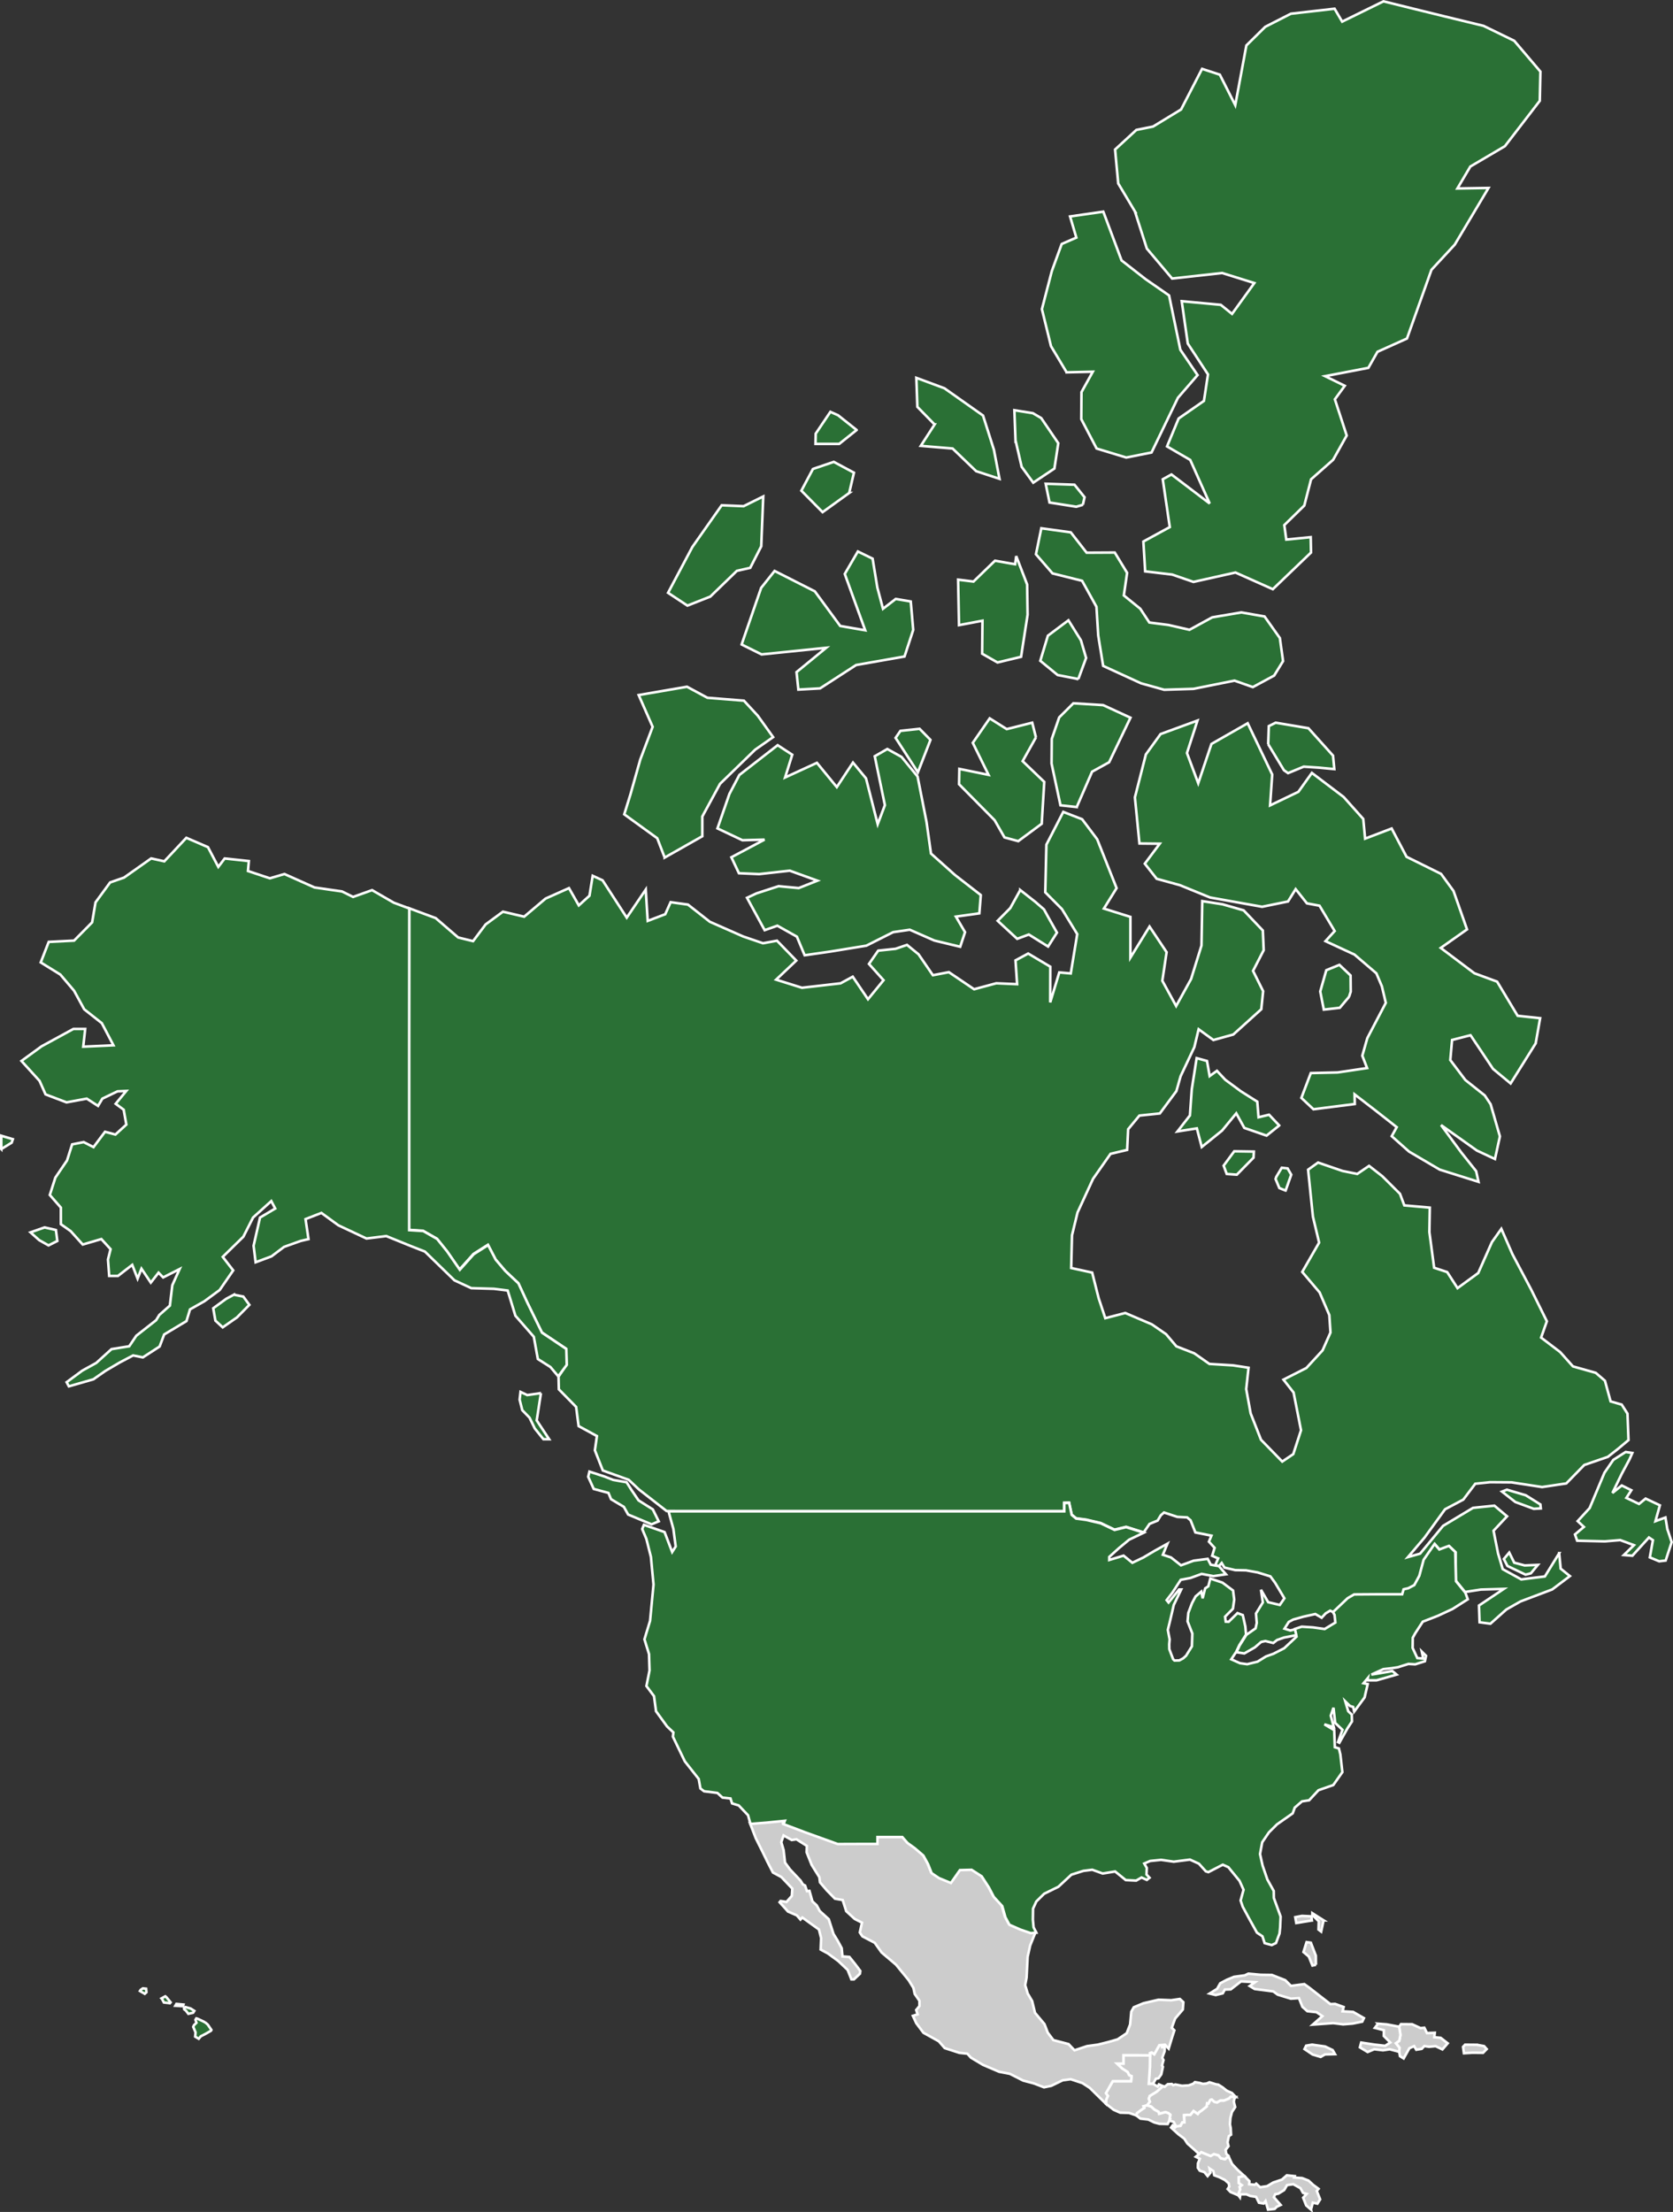 <?xml version="1.0" encoding="UTF-8"?>
<svg id="Layer_2" data-name="Layer 2" xmlns="http://www.w3.org/2000/svg" viewBox="0 0 328.14 433.79">
  <rect x="0" y="0" width="328.14" height="433.79" fill="#333333" stroke="none"/>
  <defs>
    <style>
      .cls-1 {
        fill: #ccc;
        stroke: #fff;
        stroke-width: .5px;
      }
      .dinosaurs {
        fill: #2a7035;
      }
    </style>
  </defs>
  <g id="Layer_1-2" data-name="Layer 1">
    <g>
      <path id="BS" class="cls-1" d="M258.11,385.32l-.69.15-.71-1.76-1.05-.89.61-1.95.84.12.98,2.55.02,1.78ZM257.31,376.63l-3.06.5-.2-1.15,1.32-.25,1.85.09.09.81ZM259.61,376.6l-.48,2.21-.52-.4.05-1.62-1.26-1.23v-.36s2.21,1.4,2.21,1.4Z"/>
      <path id="BZ" class="cls-1" d="M225.56,403.08l-.02-.43.34-.14.51.35,1-1.77.53-.04v.43s.54.01.54.01l-.04.8-.46,1.27.25.45-.29,1.05.17.27-.32,1.48-.55.77-.51.09-.55,1h-.84l.22-3.28.02-2.31Z"/>
      <path id="CA" class="cls-1 dinosaurs" d="M199.18,86.35l-.22-5.9,3.63.58,1.63.96,3.35,4.93-.76,4.97-4.15,2.77-2.28-3.12-1.2-5.19ZM212.39,99l.33-1.49-1.97-2.45-5.65-.19.75,3.68,5.25.83,1.29-.38ZM248.74,145.95l3.09,5.1.81.57,3.07-1.27,3.02.2,2.98.28-.25-2.64-4.83-5.38-6.42-1.08-1.35.67-.12,3.55ZM183.31,83.25l-2.71,4.19,6.24.52,4.62,4.44,4.58,1.5-1.09-5.68-2.14-6.73-7.58-5.35-5.5-2.04.2,5.69,3.38,3.46ZM209.21,73.02l5.13-.12-2.22,4-.04,5.3,3.01,5.76,5.81,1.77,4.96-.99,5.18-10.73,3.85-4.45-3.38-4.97-2.21-10.65-4.6-3.19-4.72-3.68-3.58-9.56-6.52.94,1.23,4.15-2.87,1.25-1.94,5.32-1.94,7.46,1.78,7.26,3.07,5.13ZM145.46,126.39l3.92,1.95,12.67-1.3-5.82,4.77.36,3.43,4.26-.24,7.07-4.58,9.49-1.67,1.71-5.22-.49-5.57-2.94-.5-2.5,1.93-1.1-4.13-.94-5.7-2.89-1.41-2.57,4.41,4.01,11.05-4.9-.85-4.98-6.79-7.89-4-2.64,3.32-3.83,11.1ZM168.02,84.33l-3.65-2.9-1.5-.66-2.88,4.28-.04,2h4.66s3.41-2.72,3.41-2.72ZM166.56,96.68l.93-3.98-3.95-2.12-4.09,1.39-2.27,4.26,4.16,4.21,5.22-3.76ZM195.65,129.92l4.62-1.11,1.28-8.25-.09-5.94-2.14-5.56-.22,1.6-3.94-.7-4.22,4.09-3.02-.37.18,8.92,4.6-.87-.06,6.47,3.01,1.72ZM192.37,175.53l-5.06-3.93-4.71-4.21-.87-6.18-1.76-8.93-3.14-3.84-2.79-1.55-2.47,1.42,1.99,9.59-1.41,3.73-2.29-8.98-2.56-3.1-3.17,4.81-3.9-4.76-6.24,2.87,1.4-4.46-2.86-1.87-7.51,5.84-1.95,3.71-2.35,6.77,4.9,2.32,4.33-.12-6.5,3.46,1.48,3.13,3.98.17,5.99-.67,5.42,1.96-3.66,1.45-3.95-.37-4.33,1.41-1.86.87,3.46,6.35,2.49-.88,3.83,2.15,1.52,3.65,4.99-.72,7.11-1.16,5.26-2.65,3.26-.48,4.82,2.12,5.07,1.22.95-2.86-1.79-3.05,4.6-.64.28-3.59ZM200.11,174.55l-1.96,3.54-2.47,2.49,3.83,3.54,2.28-.85,3.78,2.36,1.74-2.73-1.71-3.03-.84-1.53-1.68-1.46-2.97-2.33ZM182.5,145.1l-2.13-2.17-3.76.4-.95,1.38,4.37,6.75,2.47-6.36ZM211.19,158.27l3.01-6.93,3.34-1.85,4.19-8.74-5.36-2.47-5.84-.36-2.78,2.77-1.46,4.23-.04,4.82,1.75,8.19,3.19.34ZM228.34,135.27l5.76-.18,8.04-1.61,3.59,1.27,4.18-2.26,1.75-2.84-.63-4.52-3-4.23-4.56-.8-5.71.97-4.46,2.44-4.09-.94-3.78-.49-1.78-2.7-3.22-2.61.64-4.43-2.42-3.98-5.52.03-3.11-3.99-5.78-.8-1.05,5.1,3.25,3.75,5.8,1.45,2.82,5.1.34,5.6.97,5.99,7.45,3.42,4.52,1.26ZM139.32,117l5.21-5.05,2.62-.59,2.16-4.23.39-9.77-3.85,1.91-4.3-.18-5.76,8.19-4.76,8.98,3.8,2.51,4.49-1.77ZM211.5,133.17l1.53-4.14-1.02-3.46-2.45-3.92-4.03,3.02-1.49,4.92,3.4,2.79,4.06.79ZM203.19,144.61l-.73-2.88-5,1.26-3.34-2.11-3.32,4.8,3.09,6.28-5.72-1.17-.06,3.01,6.97,7.05,1.94,3.38,2.7.73,4.6-3.41.5-8.21-4.24-4.07,2.61-4.66ZM129.2,298.35l-1.16-2.34-2.8-1.77-1.39-2.05-.95-1.5-2.63-.46-1.72-.67-2.94-.96-.24,1.02,1.08,2.38,2.89.78.51,1.23,2.51,1.5.84,1.51,4.6,1.92,1.4-.59ZM250.91,220.72l-2-2.11-2.06.5-.25-3.06-3.21-2.03-3.07-2.27-1.63-1.75-1.43,1.03-.52-2.96-2.03-.56-.96,6.13-.36,5.11-2.44,3.14,3.8-.6.96,3.65,3.99-3.22,2.78-3.38,1.58,2.86,4.36,1.51,2.49-1.99ZM130.37,168.18l7.38-4.18v-3.87l3.48-6.41,6.88-6.69,3.53-2.47-3.01-4.2-2.72-2.95-7.16-.57-4-2.16-9.48,1.63,2.74,6.23-2.43,6.43-1.94,6.87-1.2,3.86,6.47,4.69,1.46,3.79ZM264.61,195.48l.32-1.01-.03-3.17-2.19-2.08-2.57,1.05-1.19,4.17.7,3.56,3.14-.36,1.82-2.16ZM288.43,203.02l4.41,6.6,3.45,2.86,4.92-7.87.87-4.93-4.41-.47-4.03-6.7-4.45-1.64-6.6-4.97,5.15-3.63-2.65-7.54-2.44-3.35-6.77-3.35-2.92-5.55-5.21,1.99-.36-3.86-3.86-4.32-6.22-4.71-2.65,3.71-5.55,2.66.42-6.06-4.81-10.05-7.11,4.06-2.59,7.7-2.21-5.92,2.06-6.37-7.24,2.65-2.88,3.99-2.15,8.42.89,9.05,3.98.04-2.93,3.92,2.33,2.96,4.55,1.25,5.93,2.42,10.2,1.82,5.08-1.04,1.5-2.42,2.21,2.79,2.47.46,2.97,4.97-1.8,1.98,5.68,2.63,4.3,3.68,1.08,2.55.77,3.24-3.63,6.93-.98,3.44.94,2.42-5.77.86-5.27.12-1.85,4.87,2.37,2.23,8.11-1.03-.04-1.89,4.08,3.15,4.18,3.28-.98,1.77,3.4,3.02,6.02,3.54,7.6,2.39-.46-2.09-2.92-3.67-3.96-5.37,7.03,5,3.54,1.66.97-4.44-1.82-6.3-1.15-1.73-3.81-3.03-2.95-3.91.35-3.94,3.62-.93ZM222.6,41.46l2.34,7.29,4.96,5.88,9.81-1.09,6.31,1.97-4.37,6.05-2.21-1.78-7.66-.71,1.19,8.31,3.96,6.04-.79,5.2-4.97,3.46-2.27,5.47,4.55,2.65,3.82,8.55-7.5-5.7-1.71.94,1.38,9.38-5.18,2.83.35,5.85,5.3.63,4.17,1.44,8.24-1.84,7.33,3.27,7.49-7.19-.06-3.02-4.79.48-.39-2.84,3.92-3.83,1.33-5.15,4.33-3.83,2.66-4.76-2.32-7.1,1.94-2.65-3.86-1.89,8.49-1.63,1.79-3.15,5.78-2.6,4.8-13.47,4.57-4.94,6.62-11.12-6.1.1,2.54-4.3,6.78-3.99,6.84-8.9.12-5.73-5.13-6.04-6.02-2.93-7.49-1.82-6.07-1.49-6.07-1.5-8.1,3.98-1.49-2.53-8.57.98-5.03,2.57-3.7,3.65-2.18,11.71-3.03-5.98-3.48-1.14-4.12,7.97-5.5,3.35-3.27.66-4.17,3.84.61,6.65,3.28,5.49ZM297,306.46l-.98-1.98-1.06,1.26.7,1.36,3.56,1.71,1.04-.26,1.38-1.66-2.6.11-2.04-.54ZM240,228.6l.61,1.63,1.98.14,3.28-3.34.06-1.19-3.85-.06-2.08,2.82ZM302.13,295.04l-2.87-1.8-3.69-1.09-.97.37,2.61,2.04,3.63,1.34,1.37-.08-.08-.78ZM327.02,299.83l-.36-2.23-1.96.72.87-3.11-2.8-1.32-1.29,1.05-2.49-1.18.98-1.51-1.88-.93-1.83,1.47,1.86-3.82,1.5-2.8.54-1.22-1.3-.2-2.43,1.55-1.74,2.53-2.9,6.92-2.35,2.56,1.22,1.14-1.75,1.47.43,1.23,5.44.13,3.01-.25,2.69,1-1.98,1.93,1.67.14,3.25-3.58.78.53-.61,3.37,1.84.77,1.27-.15,1.18-3.61-.86-2.6ZM305.82,304.6l-2.81,4.56-4.63.58-3.64-2.01-.91-3.07-.89-4.46,2.65-2.83-2.48-2.09-4.19.43-5.88,3.53-4.5,5.45-2.38.67,3.23-3.8,4.04-5.57,3.58-1.9,2.35-3.11,2.9-.3,4.21.03,6,.92,4.74-.71,3.53-3.62,4.62-1.59,2.01-1.58,2.04-1.71-.2-5.19-1.13-1.77-2.18-.63-1.11-4.05-1.8-1.55-4.47-1.26-2.52-2.82-3.73-2.83,1.13-3.2-3.1-6.26-3.65-6.89-2.18-4.98-1.85,2.61-2.68,6.05-4.06,2.97-2.03-3.15-2.56-.85-.93-6.99.08-4.8-5-.44-.85-2.27-3.45-3.44-2.61-2.04-2.32,1.58-2.88-.58-4.81-1.65-1.95,1.4.94,9.18,1.22,5.12-3.31,5.75,3.41,4.02,1.9,4.44.23,3.42-1.55,3.5-3.18,3.46-4.49,2.28,1.98,2.53,1.46,7.4-1.52,4.68-2.16,1.46-4.17-4.28-2.03-5.17-.87-4.76.46-4.19-3.05-.47-4.63-.28-2.97-2.08-3.51-1.37-2.01-2.38-2.8-1.93-5.21-2.23-3.92,1.02-1.31-3.95-1.26-4.99-4.12-.9.16-6.41,1.09-4.48,3.04-6.6,3.43-4.9,3.26-.77.19-4.05,2.21-2.68,4.01-.42,3.25-4.39.82-2.9,2.7-5.72.84-3.5,2.9,2.11,3.9-1.08,5.49-4.96.36-3.54-1.98-3.98,2.09-4.06-.17-3.86-3.76-3.95-4.14-1.19-3.98-.62-.15,8.71-2.04,6.56-2.93,5.3-2.71-4.95.84-5.61-3.35-5.02-3.75,6.09v-7.99s-5.2-1.63-5.2-1.63l2.49-4.01-3.81-9.59-2.95-3.92-3.7-1.44-3.31,6.43-.22,9.34,3.27,3.29,3,4.91-1.27,7.71-2.25-.2-1.78,5.88.02-7-4.34-2.58-2.49,1.34.32,4.67-4.09-.18-4.35,1.17-4.95-3.35-3.13.6-2.82-4.11-2.26-1.84-2.24.77-3.41.36-1.81,2.61,2.86,3.19-3.05,3.73-2.99-4.42-2.39,1.3-7.57.87-5.07-1.59,3.95-3.74-3.78-3.9-2.75.5-3.86-1.32-6.56-2.89-4.29-3.37-3.4-.47-1.06,2.36-3.44,1.31-.38-6.15-3.73,5.51-4.74-7.32-1.94-.89-.63,3.91-2.09,1.9-1.93-3.39-4.59,2.05-4.2,3.55-4.16-.98-3.4,2.5-2.46,3.28-2.92-.72-4.41-3.8-5.23-1.94-.02,27.65v35.43s2.75.17,2.75.17l2.73,1.56,1.96,2.44,2.49,3.6,2.73-3.05,2.82-1.79,1.49,2.86,1.89,2.23,2.57,2.42,1.75,3.79,2.87,5.88,4.77,3.2.08,3.12-1.56,2.36.06,2.48,3.39,3.45.49,3.76,3.59,1.96-.4,2.79,1.56,3.96,5.08,1.83,2,1.89,5.43,4.23h.38s7.96.01,7.96.01h69.65v-1.64s.96-.02.96-.02l.5,2.35.87.72,1.96.26,2.86.67,2.72,1.3,2.27-.55,3.45,1.09,1.14-1.66,1.59-.66.62-1.03.63-.55,2.61.86,1.93.1.67.57.94,2.38,3.15.63-.49,1.18,1.11,1.21-.48,1.56,1.18.51-.59,1.37.75.13.53-.6.55.9,2.1.5,2.13.04,2.27.41,2.51.78.92,1.26,1.82,3.04-.9,1.3-2.28-.54-1.41-2.44.36,2.49-1.34,2.17.15,1.84-.23,1.07-1.81,1.27-1.32,2.09-.62,1.32,1.54.24,2.08-1.2,1.23-1.06.83-.17,1.54.38.75-.59,1.37-.48,2.44-.47h0l-.25-1.15-.13.04-.86.2-1.12-.36.84-1.32.86-.46,1.98-.56,2.37-.53,1.24.73.78-.85.89-.54.6.29.03.06,2.87-2.73,1.26-.73,4.26-.03h5.17l.28-.98.9-.2,1.19-.62,1-1.82.86-3.15,2.14-3.1.93,1.08,1.88-.7,1.25,1.19v5.53l1.83,2.25,3.12-.48,4.49-.13-4.87,3.26.11,3.29,2.13.28,3.13-2.79,2.78-1.58,6.21-2.35,3.47-2.62-1.81-1.46-.29-3.03ZM252.16,233.49l1.1-3.12-.71-1.23-1.15-.13-1.08,1.8-.13.41.74,1.77,1.23.5ZM109.5,269.92h0l1.56-2.35-1.56,2.35Z"/>
      <path id="CR" class="cls-1" d="M242.88,430.52l-1.52-.63-.57-.59.32-.49-.1-.62-.78-.68-1.1-.55-.97-.36-.18-.83-.74-.5.18.82-.56.67-.64-.78-.9-.28-.38-.57.02-.86.37-.9-.79-.4.64-.54.42-.37,1.85.75.64-.37.89.24.47.58.82.19.68-.6.71,1.54,1.08,1.14,1.32,1.21-1.09.25.02,1.14.58.41-.42.34.11.51-.23.57-.15.56Z"/>
      <path id="CU" class="cls-1" d="M244.84,387.06l2.42.22,2.2.03,2.63,1.03,1.12,1.11,2.62-.34.99.71,2.38,1.86,1.74,1.35.92-.04,1.68.61-.21.84,2.07.12,2.12,1.22-.33.69-1.87.38-1.88.15-1.94-.24-4.01.29,1.88-1.66-1.14-.77-1.81-.2-.97-.86-.67-1.7-1.58.11-2.61-.8-.85-.63-3.65-.47-.98-.59,1.05-.75-2.75-.15-2.01,1.56-1.16.04-.41.74-1.38.33-1.2-.29,1.48-.93.6-1.08,1.27-.68,1.43-.59,2.13-.29.68-.33Z"/>
      <path id="DO" class="cls-1" d="M274.43,397.47l.35-.51,2.19.02,1.66.76.74-.08.51,1.05,1.54-.06-.1.88,1.25.11,1.38,1.08-1.04,1.2-1.33-.64-1.29.12-.92-.14-.51.54-1.08.18-.42-.71-.93.42-1.12,2-.73-.46-.14-.84.06-.8-.72-.88.68-.5.22-1.13-.25-1.61Z"/>
      <path id="GT" class="cls-1" d="M222.89,414.87l-1.44-.5-1.75-.05-1.28-.57-1.51-1.18.07-.84.32-.68-.39-.54,1.35-2.36h3.59s.08-.99.08-.99l-.46-.18-.31-.63-1.04-.67-1.04-.98h1.27v-1.65h2.62l2.59.03-.02,2.31-.22,3.28h.84l.91.53.24-.43.82.36-1.27,1.11-1.33.81-.2.55.22.57-.58.73-.66.17.15.34-.52.32-.96.72-.09.42Z"/>
      <path id="HN" class="cls-1" d="M230.68,417.02l-.48-.89-.86-.25.2-1.15-.38-.31-.58-.2-1.23.34-.1-.39-.85-.46-.6-.57-.83-.24.58-.73-.22-.57.2-.55,1.33-.81,1.27-1.11.29.12.62-.51.8-.04.26.23.44-.14,1.3.26,1.3-.08.9-.32.33-.32.89.15.67.2.73-.07.56-.25,1.28.4.45.06.85.54.81.65,1.02.45.74.79-.96-.06-.39.39-.97.38h-.71l-.62.37-.56-.13-.48-.44-.29.08-.36.69-.27-.03-.05.6-.98.79-.51.34-.29.36-.83-.58-.6.76-.59-.02-.66.07.06,1.41-.41.02-.35.66-.87.11Z"/>
      <path id="HT" class="cls-1" d="M270.29,396.87l1.71.13,2.43.47.25,1.61-.22,1.13-.68.5.72.88-.06.8-1.86-.5-1.32.2-1.71-.21-1.31.55-1.51-.92.25-.94,2.58.4,2.12.24,1.01-.65-1.28-1.28.02-1.13-1.77-.46.63-.82Z"/>
      <path id="JM" class="cls-1" d="M258.01,401.08l1.89.26,1.49.71.46.8-1.97.05-.85.49-1.57-.47-1.6-1.07.33-.67,1.18-.2.64.1Z"/>
      <path id="MX" class="cls-1" d="M203.14,378.84l-1.09,2.71-.49,2.21-.21,4.08-.27,1.47.49,1.64.87,1.47.56,2.31,1.86,2.22.65,1.68,1.1,1.46,2.98.78,1.16,1.22,2.46-.82,2.13-.29,2.1-.53,1.77-.51,1.78-1.2.67-1.72.23-2.5.49-.87,1.89-.79,2.97-.69,2.48.1,1.7-.25.68.63-.1,1.44-1.51,1.77-.66,1.81.51.51-.42,1.28-.7,2.3-.71-.76-.59.05-.53.04-1,1.77-.51-.35-.34.14.02.43-2.59-.03h-2.62v1.65h-1.27l1.04.98,1.04.67.31.63.46.18-.08.98h-3.59s-1.35,2.37-1.35,2.37l.39.54-.32.68-.07.84-3.17-3.11-1.45-.94-2.29-.76-1.56.21-2.26,1.09-1.41.29-1.98-.76-2.1-.56-2.62-1.33-2.1-.4-3.18-1.36-2.34-1.4-.71-.78-1.57-.17-2.87-.93-1.17-1.34-3.01-1.67-1.4-1.87-.67-1.45.93-.29-.28-.85.64-.77v-1.04s-.93-1.34-.93-1.34l-.26-1.2-.94-1.52-2.47-3.02-2.82-2.39-1.36-1.91-2.41-1.26-.51-.76.43-1.92-1.43-.73-1.66-1.52-.7-2.19-1.51-.26-1.62-1.66-1.32-1.55-.12-1-1.51-2.42-.99-2.48.04-1.25-2.03-1.29-.93.14-1.6-.9-.45,1.33.46,1.56.27,2.43.97,1.33,2.08,2.21.46.75.43.22.37,1.1.49-.05.57,2.04.85.8.6,1.11,1.76,1.6.93,2.89.83,1.35.78,1.44.15,1.62,1.36.1,1.12,1.39,1.02,1.36-.07.54-1.18,1.11h-.5s-.74-1.86-.74-1.86l-1.83-1.73-2.02-1.48-1.44-.78.09-2.25-.42-1.68-1.34-.96-1.92-1.39-.37.4-.71-.82-1.73-.75-1.65-1.83.2-.24,1.15.18,1.05-1.18.1-1.43-2.16-2.27-1.65-.89-1.03-2-1.04-2.13-1.3-2.61-1.14-2.96,3.19-.25,3.56-.36-.26.64,4.23,1.61,6.4,2.31,5.58-.02h2.22v-1.36h4.86l1.02,1.17,1.44,1.03,1.66,1.43.93,1.69.7,1.76,1.45.97,2.33.96,1.76-2.53,2.3-.06,1.97,1.28,1.41,2.18.97,1.86,1.65,1.8.62,2.19.79,1.47,2.18.96,1.99.68,1.1-.09Z"/>
      <path id="NI" class="cls-1" d="M235.18,422.43l-.97-.9-1.31-1.15-.62-.96-1.18-.89-1.41-1.29.32-.44.46.43.21-.21.87-.11.35-.66.41-.02-.06-1.41.66-.07.59.02.6-.76.83.58.29-.36.51-.34.98-.79.05-.6.27.03.36-.69.29-.08.48.44.56.13.62-.37h.71l.97-.38.39-.39.96.06-.24.28-.14.64.28,1.05-.64.98-.3,1.16-.09,1.26.15.73.07,1.29-.43.28-.26,1.22.19.75-.57.73.13.76.43.47-.68.6-.82-.19-.47-.58-.89-.24-.64.37-1.85-.75-.42.37Z"/>
      <path id="PA" class="cls-1" d="M257.14,433.33l-.94-.81-.6-1.52.69-.75-.71-.19-.52-.93-1.4-.78-1.22.18-.57.98-1.14.7-.61.1-.27.59,1.34,1.52-.77.36-.41.42-1.3.14-.49-1.68-.36.48-.93-.16-.56-1.14-1.15-.18-.73-.33h-1.2l-.09.61-.32-.42.15-.56.23-.57-.11-.51.42-.34-.58-.41-.02-1.14,1.09-.25,1,1.01-.05.6,1.11.12.27-.23.77.7,1.38-.21,1.19-.71,1.7-.57.96-.84,1.55.16-.1.28,1.56.1,1.25.49.91.84,1.06.78-.35.42.66,1.65-.53.84-.91-.2-.35,1.36Z"/>
      <path id="PR" class="cls-1" d="M289.66,401.01l1.43.26.51.58-.72.74-2.11-.02-1.64.1-.17-1.25.4-.43,2.3.02Z"/>
      <path id="SV" class="cls-1" d="M229.34,415.88l-.31.67-1.62-.04-1.01-.27-1.16-.57-1.56-.18-.79-.62.09-.42.96-.72.52-.32-.15-.34.66-.17.83.24.6.57.85.46.1.39,1.23-.34.58.2.38.31-.2,1.15Z"/>
      <path id="US" class="cls-1 dinosaurs" d="M109.5,269.92h0l-1.54-1.83-2.47-1.57-.79-4.36-3.61-4.13-1.51-4.94-2.69-.34-4.46-.13-3.29-1.53-5.8-5.64-2.68-1.05-4.9-1.99-3.88.48-5.51-2.59-3.33-2.43-3.11,1.21.58,3.93-1.55.36-3.24,1.16-2.47,1.86-3.11,1.16-.4-3.24,1.26-5.53,2.98-1.77-.77-1.46-3.57,3.22-1.91,3.77-4.04,3.95,2.05,2.65-2.65,3.85-3.01,2.21-2.81,1.59-.69,2.29-4.38,2.63-.89,2.36-3.28,2.13-1.92-.38-2.62,1.38-2.84,1.67-2.33,1.63-4.81,1.38-.44-.81,3.07-2.27,2.74-1.51,2.99-2.71,3.48-.56,1.38-2.06,3.89-3.05.63-1.03,2.07-1.83.48-4,1.43-3.17-3.23,1.64-.9-.93-1.52,1.95-1.83-2.73-.76,1.94-1.05-2.69-2.8,2.17h-1.72l-.24-3.23.51-2.02-1.81-1.98-3.65,1.07-2.37-2.63-1.92-1.36v-3.25s-2.17-2.48-2.17-2.48l1.09-3.4,2.29-3.37,1-3.15,2.27-.45,1.92.99,2.26-3.01,2.04.54,2.14-1.95-.52-2.92-1.57-1.16,2.08-2.52-1.72.08-2.97,1.43-.85,1.43-2.21-1.43-3.97.73-4.11-1.56-1.18-2.65-3.55-3.91,3.94-2.87,6.25-3.41h2.31l-.38,3.48,5.92-.27-2.28-4.34-3.45-2.72-1.99-3.64-2.69-3.17-3.85-2.38,1.57-4.03,4.97-.25,3.54-3.58.67-3.92,2.86-3.91,2.73-.95,5.32-3.76,2.58.57,4.32-4.61,4.24,1.83,2.03,3.87,1.25-1.65,4.74.51-.17,1.95,4.29,1.43,2.86-.84,5.91,2.64,5.39.78,2.16,1.07,3.73-1.33,4.25,2.46,3.05,1.14-.02,27.65v35.43s2.75.17,2.75.17l2.73,1.56,1.96,2.44,2.49,3.6,2.73-3.05,2.82-1.79,1.49,2.86,1.89,2.23,2.57,2.42,1.75,3.79,2.87,5.88,4.77,3.2.08,3.12-1.66,2.24ZM285.43,304.36l-1.25-1.19-1.88.7-.93-1.08-2.14,3.1-.85,3.15-.99,1.82-1.19.62-.9.2-.28.98h-5.17l-4.26.03-1.26.73-2.87,2.73.29.54.17,1.51-2.1,1.27-2.3-.32-2.2-.14-1.33.44.25,1.15h0l.06.37-2.42,2.27-2.12,1.09-1.44.51-1.66,1.03-2.03.5-1.4-.19-1.73-.77.96-1.45.62-1.32,1.32-2.09-.14-1.57-.5-2.24-1.04-.39-1.74,1.71-.56-.03-.14-.97,1.54-1.56.26-1.79-.23-1.79-2.08-1.55-2.38-.8-.39,1.52-.62.41-.5,1.95-.26-1.32-1.12.95-.7,1.32-.73,1.92-.14,1.65.93,2.38-.08,2.51-1.14,1.84-.57.52-.76.41-.95.02-.26-.25-.75-1.97-.02-.98.08-.94-.35-1.87.53-2.18.63-2.71,1.46-3.03h-.42s-2.06,2.55-2.06,2.55l-.38-.46,1.1-1.42,1.67-2.57,1.91-.36,2.19-.8,2.21.42.09.02,2.47-.36-1.39-1.61-.75-.12-.85-.16-.59-1.14-2.75.36-2.49.91-1.97-1.55-1.59-.52.9-2.17-2.47,1.37-2.25,1.33-2.16,1.04-1.72-1.4-2.81.85v-.6s1.91-1.73,1.91-1.73l1.99-1.65,2.86-1.37-3.45-1.09-2.27.55-2.72-1.3-2.86-.67-1.96-.26-.87-.72-.5-2.35-.95.02v1.64h-77.62l.95,3.47.45,3.41-.69,1.09-1.49-3.91-4.05-1.42-.34.82.82,1.94.89,3.53.51,5.42-.34,3.59-.34,3.54-1.1,3.61.9,2.9.1,3.2-.61,3.06,1.49,1.99.39,2.95,2.17,2.99,1.24,1.17-.1.82,2.34,4.85,2.72,3.45.34,1.87.72.55,2.61.33,1,.91,1.57.17.31.97,1.31.4,1.82,1.92.47,1.7,3.19-.25,3.56-.36-.26.65,4.23,1.6,6.4,2.31,5.58-.02h2.22v-1.35h4.87l1.02,1.16,1.43,1.03,1.67,1.43.93,1.69.7,1.77,1.45.97,2.33.96,1.77-2.53,2.29-.06,1.98,1.28,1.41,2.18.97,1.86,1.65,1.8.62,2.19.79,1.47,2.19.96,1.99.68,1.09-.09-.53-1.05-.14-1.49.03-2.16.65-1.42,1.53-1.51,2.79-1.37,2.55-2.37,2.36-.75,1.74-.22,2.04.74,2.44-.4,2.09,1.69,2.04.1,1.05-.61,1.04.47.53-.42-.59-.63.05-1.3-.5-.86,1.16-.5,2.14-.22,2.49.36,3.17-.41,1.76.8,1.36,1.5.5.16,2.83-1.46,1.09.49,2.19,2.68.79,1.75-.58,2.1.42,1.23,1.3,2.4,1.49,2.68,1.07.71.44,1.35,1.38.37.84-.39.7-1.89.12-1.21.09-2.1-1.33-3.65-.02-1.37-1.25-2.25-.94-2.74-.5-2.25.43-2.31,1.32-1.94,1.58-1.57,3.08-2.16.4-1.12,1.42-1.23,1.4-.21,1.84-1.98,2.9-1.01,1.78-2.53-.39-3.45-.29-1.2-.8-.24-.12-3.35-1.93-1.14,1.85.56-.6-2.26.54-1.55.33,2.97,1.43,1.36-.87,2.4.26.14,1.58-2.81.9-1.38-.04-1.35-.7-.64-.58-1.94.92.9.62.19.21.92,2.04-2.78.61-2.62-.82-.17.85-1.02-.08.45h1.79s3.93-1.12,3.93-1.12l-.83-.7-4.12.7,2.34-1.07,1.63-.18,1.22-.19,2.07-.65,1.35.07,1.89-.6.22-1.07-.84-.83.29,1.37-1.16-.09-.92-1.99.03-2.01.48-.86,1.48-2.28,2.96-1.15,2.88-1.34,2.99-1.9-.48-1.29-1.83-2.25-.15-5.74ZM45.87,253.91l-1.5.8-2.55,1.86.43,2.42,1.43,1.32,2.8-1.95,2.43-2.46-1.19-1.63-1.85-.36ZM.25,225.35l2.04-1.26.23-.68-2.27-.68v2.62ZM8.75,240.71l-2.77.97,1.7,1.52,1.84,1.04,1.72-.87-.27-2.15-2.22-.51ZM106.1,273.21l-2.69.38-1.32-.62-.17,1.52.52,2.07,1.42,1.46,1.04,2.13,1.69,2.1h1.12s-2.44-3.69-2.44-3.69l.83-5.35ZM37.38,393.89l-1-.28-.27.26.03.19.32.24.48.63.94-.21.23-.36-.73-.47ZM34.39,393.35l1.5.09.09-.32-1.38-.13-.21.36ZM40.28,396.64l-.5-.26-1.07-.5-.21-.05-.16.28.19.58-.49.48-.14.33.46,1.08-.08.83.7.42.41-.49.9-.46,1.1-.63.07-.16-.71-1.04-.47-.41ZM32.42,391.5l-.75.41.11.12.36.68.98.11.2.04.15-.17-.81-.99-.24-.2ZM28.02,389.94l-.43.3-.14.22.94.55.33-.3-.06-.7-.64-.07Z"/>
    </g>
  </g>
</svg>